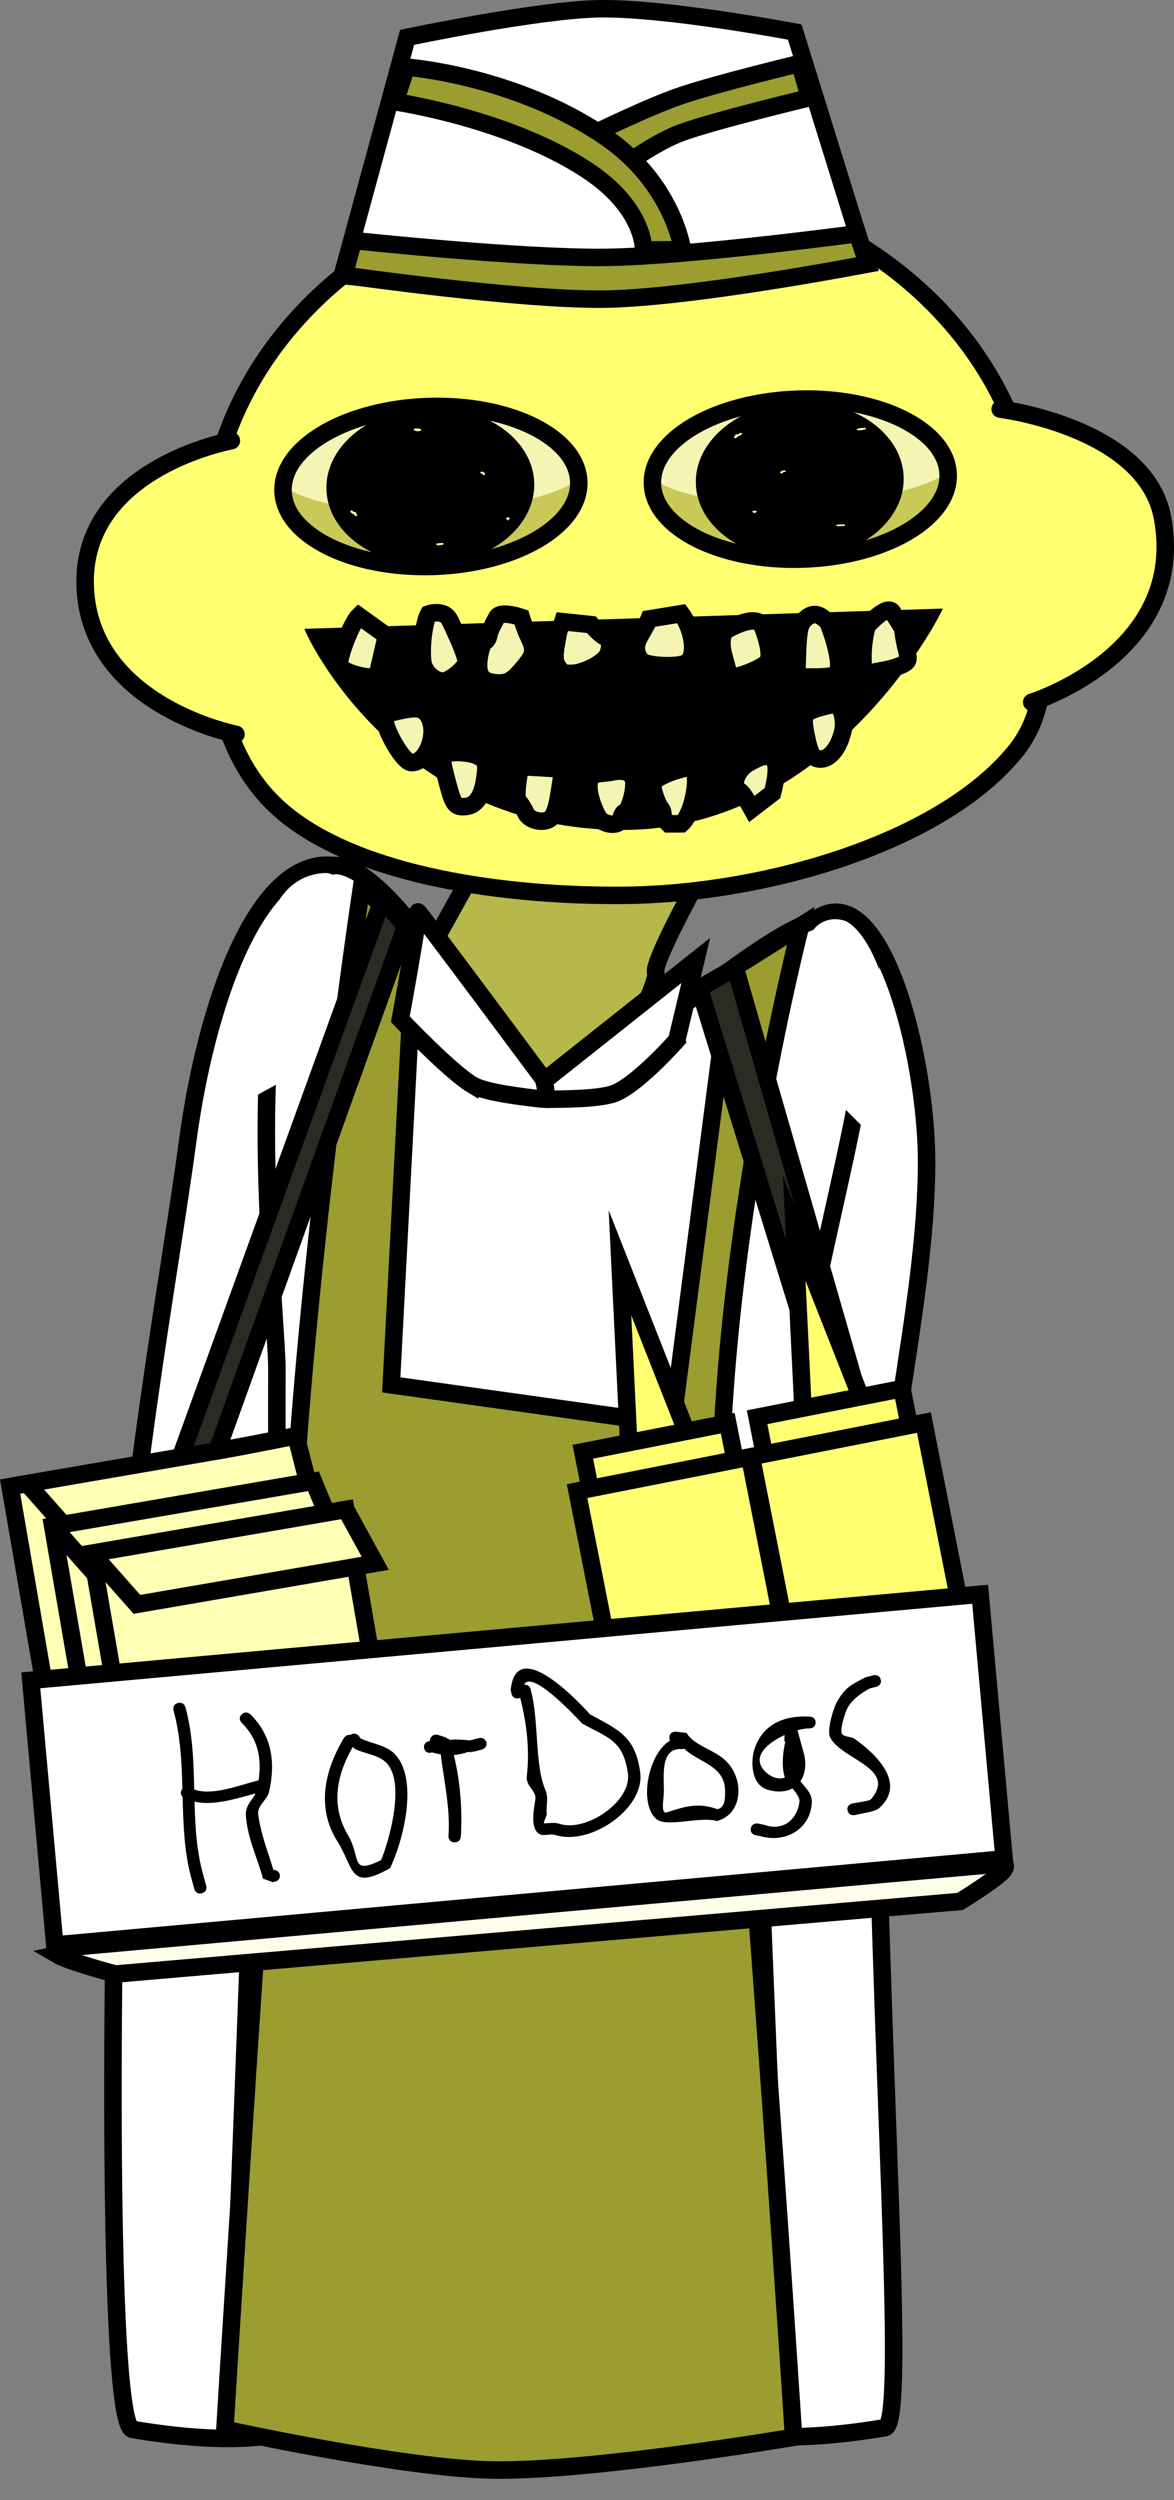 <svg viewBox="0,0,134.178,285.713" height="285.713" width="134.178" xmlns:xlink="http://www.w3.org/1999/xlink" xmlns="http://www.w3.org/2000/svg" version="1.1"><rect x="0" y="0" width="134.178" height="285.713" fill="#808080" stroke="none"/><g transform="translate(-262.103,-35.793)"><g stroke-miterlimit="10"><path stroke-linecap="butt" stroke-width="2" stroke="none" fill="#000000" fill-opacity="0.01" d="M264.149,321.506v-283.011h111.701v283.011z"></path><path stroke-linecap="butt" stroke-width="2" stroke="#000000" fill="#b7b84b" d="M306.322,147.419c0,0 4.077,-1.091 4.453,-2.095c0.499,-1.332 11.009,-19.796 11.009,-19.796l25.426,1.25c0,0 -10.818,18.695 -10.159,20.18c0.357,0.803 -3.802,12.266 -13.599,12.003c-8.395,-0.225 -17.131,-11.542 -17.131,-11.542z"></path><path stroke-linecap="butt" stroke-width="2" stroke="#000000" fill="#ffffff" d="M336.822,303.197c0,-12.078 4.412,-152.409 18.451,-162.318c7.493,-5.289 12.73,15.597 12.73,27.675c0,16.838 -6.022,37.565 -5.873,56.785c0.351,45.154 3.746,87.442 1.118,87.882c-12.374,2.071 -26.426,2.055 -26.426,-10.024z"></path><path stroke-linecap="butt" stroke-width="2" stroke="#000000" fill="#ffffff" d="M301.376,134.929c11.587,3.196 2.301,156.39 2.301,168.468c0,12.078 -14.053,12.095 -26.426,10.024c-2.437,-0.408 -2.718,-38.879 -1.639,-81.105c0.58,-22.7 5.917,-50.96 7.95,-66.195c1.988,-14.9 7.991,-33.942 17.814,-31.192z"></path><path stroke-linecap="butt" stroke-width="2" stroke="#000000" fill="#ffffff" d="M293.942,207.095c-0.268,-4.974 -0.192,-10.057 -0.192,-14.859l-0,0c0,-5.139 -2.853,-30.607 0.208,-44.781c1.217,-5.636 2.969,-12.686 6.607,-12.762c7.365,0.44 18.85,24.406 25.038,24.406c7.898,0 29.29,-24.028 34.553,-17.511c5.503,6.813 -6.101,40.671 -6.101,51.248c0,4.258 -5.609,41.432 -5.609,41.432c1.063,28.948 3.259,79.222 3.259,79.222c0,0 -21.378,4.084 -31.861,3.942c-10.601,-0.144 -31.395,-4.799 -31.395,-4.799c0,0 2.129,-53.842 3.055,-81.828z"></path><path stroke-linecap="butt" stroke-width="2" stroke="none" fill="#ffffff" d="M286.083,163.9l6.56,-21.656c0,0 0.893,-6.465 6.678,-6.691c1.648,-0.027 3.63,3.254 3.63,3.254l0.08,15.796z"></path><path stroke-linecap="butt" stroke-width="2" stroke="#000000" fill="#9b9d30" d="M352.808,314.316c0,0 -22.912,3.901 -34.321,3.742c-10.098,-0.142 -30.682,-4.653 -30.682,-4.653c0,0 2.239,-36.655 4.453,-68.44c0.662,-9.511 2.688,-21.303 3.188,-32.242c1.469,-32.102 7.994,-75.654 7.994,-75.654l6.06,5.852l-2.681,51.131l32.124,4.502l6.733,-51.964l7.935,-4.987c0,0 -10.574,40.883 -9.014,73.635c0.524,11.002 2.672,21.929 3.416,31.491c2.493,32.021 4.794,67.586 4.794,67.586z"></path><g stroke-linecap="butt" stroke-width="2" stroke="#000000" fill="#ffffff"><path d="M339.451,154.669c0,0 -4.16,4.725 -6.897,5.987c-1.666,0.768 -6.332,0.734 -8.011,0.762c-1.033,0.018 -0.01,-2.311 -0.01,-2.311l17.092,-13.558l-2.174,9.119z"></path><path d="M316.066,159.762c-2.584,-1.55 -8.209,-7.498 -8.209,-7.498c0,0 2.068,-11.272 2.017,-12.261c-0.011,-0.218 14.334,19.086 14.334,19.086c0,0 0.765,2.426 -0.26,2.296c-1.666,-0.21 -6.309,-0.68 -7.882,-1.624z"></path></g><path stroke-linecap="butt" stroke-width="2" stroke="none" fill="#ffffff" d="M353.386,157.287l1.747,-15.327c0,0 1.237,-1.701 3.627,-0.921c2.929,1.56 4.515,7.617 4.515,7.617l-0.746,17.696z"></path><path stroke-linecap="butt" stroke-width="2" stroke="#000000" fill="#2b2b24" d="M270.516,236.02l35.287,-97.423l2.671,3.017l-37.655,104.734z"></path><path stroke-linecap="butt" stroke-width="2" stroke="#000000" fill="#2b2b24" d="M371.484,244.221l-29.45,-95.489l4.092,-2.348l25.358,88.117z"></path><g stroke-linecap="butt" stroke-width="2" stroke="#000000" fill="#ffff70"><path d="M353.946,198.224l-1.069,-22.063l8.139,20.667z"></path><path d="M365.193,194.482l1.266,6.411l-16.561,3.269l-1.266,-6.411z"></path><path d="M355.568,240.721l-7.594,-38.469l19.724,-3.893l7.594,38.469z"></path></g><g stroke-linecap="butt" stroke-width="2" stroke="#000000" fill="#ffff70"><path d="M334.029,202.168l-1.069,-22.063l8.139,20.667z"></path><path d="M345.276,198.426l1.266,6.411l-16.561,3.269l-1.266,-6.411z"></path><path d="M335.651,244.665l-7.594,-38.469l19.724,-3.893l7.594,38.469z"></path></g><g stroke-linecap="butt" stroke-width="2" stroke="#000000" fill="#ffffb6"><g><path d="M269.771,243.479l-6.512,-37.807l29.036,-5.001l6.512,37.807z"></path><path d="M270.371,211.174l-5.166,-5.837c0,0 16.89,-2.909 22.174,-3.82c2.939,-0.506 8.548,-1.641 8.548,-1.641l1.684,6.605z"></path></g><g><path d="M274.635,248.008l-6.512,-37.807c0,0 24.359,-4.196 27.692,-4.77c0.824,-0.142 1.434,0.287 1.575,1.11c0.674,3.913 6.281,36.465 6.281,36.465z"></path><path d="M273.289,216.038c0,0 -4.037,-4.56 -4.756,-5.373c-0.317,-0.358 0.318,-0.589 0.789,-0.67c3.241,-0.558 28.606,-4.927 28.606,-4.927l2.601,6.279z"></path></g><g><path d="M279.098,251.104l-6.512,-37.807l29.036,-5.001l6.512,37.807z"></path><path d="M277.752,219.134l-5.166,-5.837l29.036,-5.001l3.37,6.146z"></path></g></g><g stroke-linecap="butt" stroke-width="2"><g stroke="#000000"><path fill="#ffffff" d="M268.364,258.06l-2.742,-30.245l108.502,-9.836l2.742,30.245z"></path><path fill="#fdfde9" d="M268.674,259.194c0,0 -0.718,-0.669 -0.041,-0.73c10.716,-0.965 101.043,-9.094 107.935,-9.685c0.604,-0.052 0.51,0.466 0.107,0.888c-1.008,1.056 -4.843,3.419 -4.843,3.419l-96.548,8.294c0,0 -5.323,-1.426 -6.611,-2.186z"></path></g><g stroke="none" fill="#000000"><path d="M294.074,249.984c0.099,0.362 -0.126,0.734 -0.503,0.831c-0.049,0.013 -0.098,0.02 -0.146,0.023c-0.073,0.034 -0.126,0.048 -0.126,0.048l-1.134,-0.408c-0.667,-2.434 -1.784,-4.641 -1.957,-7.181c-0.083,-1.214 0.701,-1.715 1.103,-2.556c-2.143,0.576 -4.773,1.435 -6.974,0.944c0.077,2.83 0.227,5.632 0.98,8.32l0.359,1.31c0,0 0.179,0.655 -0.503,0.831c-0.682,0.176 -0.861,-0.478 -0.861,-0.478l-0.359,-1.31c-0.806,-2.999 -0.9,-6.109 -0.98,-9.235c-0.151,-0.148 -0.324,-0.423 -0.094,-0.803c0.023,-0.037 0.046,-0.071 0.071,-0.101c-0.081,-3.014 -0.212,-6.034 -1.018,-8.977c0,0 -0.179,-0.655 0.503,-0.831c0.682,-0.176 0.861,0.478 0.861,0.478c0.84,3.068 0.932,6.242 1.007,9.4c1.997,0.745 5.08,-0.455 7.003,-0.952l0.273,-0.071c0,0 0.03,-0.008 0.08,-0.014c0.364,-2.563 -0.053,-4.71 -1.944,-6.597c0,0 -0.488,-0.487 0.021,-0.959c0.509,-0.472 0.997,0.014 0.997,0.014c2.43,2.424 2.889,5.46 2.124,8.834c-0.215,0.949 -1.383,1.574 -1.244,2.614c0.3,2.234 1.099,4.189 1.734,6.325c0.331,-0.024 0.642,0.181 0.729,0.5z"></path><path d="M302.426,235.428c-1.911,3.305 -2.526,6.767 -0.525,10.133c1.494,2.513 0.173,4.544 3.75,2.802c0.983,-2.321 2.863,-9.127 0.495,-11.233c-0.91,-0.809 -2.4,-0.948 -3.482,-1.47zM302.141,234.062c0.303,-0.234 0.582,-0.161 0.759,-0.063c0.129,0.065 0.236,0.169 0.302,0.299l0.103,0.149c1.198,0.587 2.818,0.74 3.811,1.693c2.943,2.825 1.05,10.081 -0.428,13.134c-4.666,2.651 -4.075,0.044 -6.04,-3.082c-2.391,-3.802 -1.474,-8.065 0.765,-11.79c0,0 0.264,-0.437 0.727,-0.341z"></path><path d="M310.586,235.611c-0.179,-0.655 0.503,-0.831 0.503,-0.831l0.152,-0.014c-0.032,-0.325 0.184,-0.634 0.523,-0.722c0.143,-0.037 0.288,-0.029 0.418,0.015l0.953,0.309l-0.018,0.051l0.399,0.154l-0.028,0.067c0.748,-0.139 1.476,-0.022 2.337,0.037l1.007,-0.261c0.377,-0.097 0.762,0.117 0.861,0.478c0.099,0.362 -0.126,0.734 -0.503,0.831l-1.091,0.282l-0.04,-0.145l-0.072,0.165c-0.141,-0.007 -0.275,-0.013 -0.402,-0.019c-0.528,0.184 -1.066,0.298 -1.622,0.337c0.761,3 1,6.451 0.807,9.346c0,0 -0.045,0.677 -0.749,0.637c-0.704,-0.04 -0.658,-0.717 -0.658,-0.717c0.213,-3.151 -0.505,-6.228 -0.885,-9.336c-0.374,-0.058 -0.76,-0.147 -1.159,-0.268l0.129,0.081c0,0 -0.682,0.176 -0.861,-0.478z"></path><path d="M321.999,228.316c0.589,-0.081 0.748,0.501 0.748,0.501c0.991,3.663 0.428,8.554 1.684,11.516c0.42,0.991 0.06,1.732 0.158,2.709c0.038,0.377 -0.581,1.162 -0.189,1.124c0.549,-0.053 1.128,-0.111 1.654,0.045c3.008,0.998 8.265,-2.551 7.813,-5.759c-0.541,-3.844 -2.347,-4.086 -5.23,-5.699c-0.694,-0.746 -5.788,-6.243 -6.638,-4.437zM321.556,229.817c-0.039,0.016 -0.083,0.031 -0.13,0.043c-0.682,0.176 -0.861,-0.478 -0.861,-0.478l-0.093,-0.478c0.631,-6.137 7.495,1.062 9.062,2.797c3.203,1.758 5.167,2.466 5.737,6.613c0.574,4.171 -5.731,8.44 -9.675,7.183c-0.595,-0.217 -1.39,0.202 -1.907,-0.155c-1.073,-0.742 -0.506,-3.042 -0.392,-3.964c0.116,-0.936 -1.115,-1.45 -0.984,-2.616c0.328,-2.932 0.03,-5.882 -0.757,-8.944z"></path><path d="M340.321,235.63c-0.159,0.051 -0.299,0.044 -0.299,0.044c-2.667,-0.181 -1.947,3.556 -2.056,5.185c-0.046,0.69 -0.337,2.267 0.345,2.046c2.013,-0.652 3.561,-1.168 5.787,-0.364c0.905,-0.176 0.868,-1.305 0.877,-1.996c0.041,-3.039 -3.073,-3.316 -4.654,-4.914zM338.68,234.697c-0.055,-0.097 -0.087,-0.223 -0.076,-0.385c0.045,-0.677 0.749,-0.637 0.749,-0.637l1.223,0.153c0.825,1.441 3.088,1.873 4.457,3.163c2.107,1.985 2.089,6.054 -0.986,6.906c-1.882,-0.562 -5.726,0.747 -6.892,-0.202c-2.067,-1.682 -1.032,-7.455 1.525,-8.997z"></path><path d="M362.759,227.721c0.179,0.655 -0.503,0.831 -0.503,0.831l-0.736,0.185c-0.972,0.519 -1.937,1.205 -2.495,2.129c-0.347,0.557 -0.911,2.516 -0.724,2.989c0.193,0.486 1.041,0.337 1.475,0.645c2.606,1.854 5.892,5.13 2.822,7.908c-0.487,0.441 -2.091,0.624 -2.756,0.796c0,0 -0.682,0.176 -0.861,-0.478c-0.179,-0.655 0.503,-0.831 0.503,-0.831c0.302,-0.078 1.989,-0.282 2.154,-0.475c3.074,-3.575 -3.396,-4.552 -4.659,-7.085c-0.409,-0.819 0.393,-3.41 0.828,-4.146c0.999,-1.653 1.514,-1.814 3.191,-2.709l0.9,-0.238c0,0 0.682,-0.176 0.861,0.478z"></path><path d="M347.918,244.715c0.145,-0.665 0.835,-0.53 0.835,-0.53l0.702,0.143c2.191,0.8 3.778,-0.679 4.02,-2.624c0.057,-0.461 -0.369,-1.015 -0.806,-1.538c-0.705,0.385 -1.65,0.485 -2.806,0.159c-1.944,-0.549 -2.015,-3.3 -1.488,-4.785c0.994,-2.801 3.469,-3.738 6.282,-3.581c0,0 0.704,0.04 0.658,0.717c-0.045,0.677 -0.749,0.637 -0.749,0.637c-0.314,-0.018 -0.783,0.057 -1.319,0.209c0.191,0.699 0.533,1.948 0.725,2.646c0.322,1.198 0.172,2.353 -0.391,3.172c0.547,0.743 1.337,1.344 1.303,2.407c-0.096,2.994 -2.971,4.737 -5.887,3.868l-0.533,-0.099c0,0 -0.69,-0.135 -0.546,-0.8zM351.803,238.927c-0.385,-1.233 -0.251,-2.741 0.053,-4.125l-0.109,-0.003l0.026,-0.73c-1.963,0.902 -3.825,2.49 -2.273,4.109c0.738,0.77 1.639,0.995 2.303,0.749z"></path></g></g><g><g stroke-width="2" stroke="#000000" fill="#ffff70"><path stroke-linecap="butt" d="M380.504,97.666c0.078,8.885 2.907,17.554 -2.397,24.05c-8.471,10.375 -28.534,16.242 -44.621,16.395c-13.448,0.128 -30.402,-2.151 -39.089,-9.548c-8.212,-6.992 -8.53,-18.779 -8.628,-29.992c-0.202,-23.075 20.842,-41.984 47.002,-42.234c26.161,-0.25 47.531,18.254 47.733,41.329z"></path><path stroke-linecap="round" d="M289.07,119.708c0,0 -16.111,-3.118 -17.185,-16.144c-1.172,-14.201 16.662,-17.408 16.662,-17.408"></path><path stroke-linecap="round" d="M376.416,82.544c0,0 16.629,2.066 18.55,12.415c2.886,15.552 -14.946,21.086 -14.946,21.086"></path></g><g stroke-linecap="butt" stroke-width="2" stroke="#000000"><path fill="#ffffff" d="M308.632,40.063c0,0 15.025,-3.173 22.037,-3.27c7.692,-0.106 22.263,2.661 22.263,2.661l8.239,26.509c0,0 -19.231,3.041 -29.324,3.262c-9.887,0.217 -30.628,-1.946 -30.628,-1.946z"></path><path fill="#9b9d30" d="M302.504,63.278c0,0 19.202,2.061 28.928,1.929c9.467,-0.129 28.671,-2.711 28.671,-2.711l1.142,3.475c0,0 -20.226,3.912 -30.214,4.007c-9.802,0.094 -29.605,-2.739 -29.605,-2.739z"></path><path fill="#9b9d30" d="M330.205,50.945c0,0 6.093,-2.986 9.75,-4.227c4.064,-1.379 13.544,-3.675 13.544,-3.675l1.124,3.917c0,0 -10.75,2.576 -14.603,3.975c-2.891,1.049 -6.469,3.673 -6.469,3.673z"></path><path fill="#9b9d30" d="M335.654,64.367c0,0 0.199,-4.735 -6.436,-9.116c-8.985,-5.933 -21.959,-7.822 -21.959,-7.822l1.3,-3.963c0,0 12.33,0.9 22.683,7.954c7.822,5.329 8.86,12.905 8.86,12.905z"></path></g><path stroke-linecap="butt" stroke-width="1" stroke="#000000" fill="#000000" d="M333.544,130.135c-25.765,0.162 -35.895,-22.005 -35.895,-22.005l71.394,-2.264c0,0 -12.178,24.123 -35.499,24.269z"></path><g stroke-linecap="butt" stroke-width="2" stroke="#000000" fill="#f5f5b3"><path d="M364.97,107.117c0.151,0.008 0.291,0.374 0.344,0.823c0.049,0.479 0.226,1.412 0.398,2.106c0.296,1.177 0.238,1.323 -0.459,1.7c-0.447,0.213 -1.322,0.491 -1.983,0.603c-0.624,0.114 -1.445,0.276 -1.8,0.375c-0.548,0.118 -0.671,-0.097 -0.719,-1.142c-0.085,-1.437 0.103,-2.992 0.45,-4.245c0,0 2.446,-2.794 2.987,-1.454z"></path><path d="M306.265,108.441l-1.105,4.783l-1.166,-0.095c-0.638,-0.066 -1.628,-0.33 -2.2,-0.6c-0.824,-0.374 -1.014,-0.652 -0.846,-1.327c0.346,-1.707 1.508,-4.379 2.167,-5.027z"></path><path d="M315.37,111.642c-0.544,0.922 -2.025,2.029 -2.704,1.991c-1.053,-0.089 -2.094,-1.1 -2.247,-2.21c-0.202,-1.589 0.116,-4.487 0.667,-5.468c0,0 1.746,-0.608 2.408,0.68c0,0 2.183,4.43 1.876,5.008z"></path><path d="M357.652,112.845c-0.179,0.198 -1.26,0.316 -2.4,0.311l-2.092,0.001l0.096,-2.941c0.103,-2.435 0.263,-3.051 0.796,-3.616c0.917,-0.871 1.664,-0.77 2.693,0.33c0,0 1.957,4.902 0.907,5.914z"></path><path d="M349.887,111.324c-0.373,0.783 -4.342,2.286 -4.45,1.684c-0.047,-0.211 -0.296,-1.177 -0.579,-2.175c-0.342,-1.209 -0.326,-2.148 0.075,-2.896c0,0 3.136,-1.983 4.195,-0.822c0,0 1.297,3.049 0.759,4.209z"></path><path d="M322.375,108.222c0.887,1.865 0.869,2.281 -0.359,3.759c-1.278,1.565 -1.858,1.919 -3.104,1.849c-1.736,-0.098 -2.315,-0.874 -2.05,-2.824c0.129,-0.945 0.434,-1.791 0.634,-1.869c0.238,-0.076 0.442,-0.451 0.49,-0.806c0.048,-0.354 0.475,-1.253 0.923,-2.031c0.444,-0.749 2.771,0.037 2.771,0.037c0,0 0.316,1.03 0.695,1.884z"></path><path d="M329.686,107.178c1.965,2.38 2.277,1.013 2.115,2.453c-0.145,1.063 -0.381,1.407 -1.509,2.147c-0.748,0.464 -1.91,0.904 -2.602,0.955c-1.073,0.059 -1.363,-0.047 -1.803,-0.726c-0.474,-0.711 -0.469,-1.306 0.031,-3.867c0.164,-0.802 0.311,-0.656 0.511,-1.302z"></path><path d="M339.966,105.921c1.37,1.839 1.821,4.946 0.538,5.634c-1.024,0.538 -4.685,0.332 -5.133,-0.289c-1.327,-1.814 0.082,-2.708 0.918,-4.746z"></path><path d="M358.397,119.499c-0.483,1.878 -1.524,3.099 -2.581,3.039c-0.868,-0.049 -1.173,-0.602 -1.644,-3.009c-0.394,-2.135 -0.207,-2.393 2.158,-3.004c1.298,-0.314 1.373,-0.31 1.914,0.465c0,0 0.489,1.158 0.153,2.509z"></path><path d="M311.077,117.665c1.114,1.878 -0.199,5.376 -1.972,5.276c-1.094,-0.062 -3.702,-4.94 -2.87,-5.459c0.125,-0.082 0.803,-0.312 1.506,-0.451c2.077,-0.449 2.744,-0.322 3.336,0.634z"></path><path d="M348.032,128.238c-0.335,-0.614 -1.082,-1.948 -1.41,-2.056c-0.975,-0.382 -0.412,-2.285 0.916,-3.103c0.622,-0.382 1.396,-0.755 1.706,-0.797c1.641,-0.324 1.967,0.914 1.148,4.142z"></path><path d="M340.986,123.472c1.257,-0.019 0.471,5.205 -0.993,6.462l-1.484,0.006c-0.405,-0.38 -0.68,-0.872 -0.648,-1.108c0.028,-0.207 -0.083,-0.511 -0.247,-0.698c-0.169,-0.158 -0.491,-0.861 -0.701,-1.557c-0.338,-1.15 -0.31,-1.357 0.316,-1.768c0.38,-0.276 1.312,-0.7 2.065,-0.925c0.753,-0.226 1.502,-0.421 1.691,-0.411z"></path><path d="M317.003,122.358c0.665,0.424 0.734,0.756 0.521,2.321c-0.293,2.156 -1.05,3.244 -2.311,3.293c-1.073,0.059 -1.301,-0.222 -1.931,-2.579c-0.81,-2.992 -0.792,-3.408 -0.054,-3.515c1.474,-0.215 3.043,-0.007 3.776,0.48z"></path><path d="M334.479,124.8c0.295,0.909 -0.365,3.521 -0.971,3.785c-0.201,0.078 -0.4,0.424 -0.448,0.778c-0.133,0.978 -2.051,0.712 -2.558,-0.171c-0.683,-1.189 -1.212,-2.867 -1.071,-3.902c0.108,-0.797 0.287,-0.996 1.213,-1.092c0.578,-0.057 1.236,-0.139 1.433,-0.187c1.29,-0.255 2.125,0.03 2.402,0.79z"></path><path d="M321.529,123.396l2.453,0.138l2.453,0.138l-0.347,2.272c-0.231,1.518 -0.418,2.357 -0.766,3.016c-0.572,1.084 -2.646,0.789 -3.141,-0.289c-0.263,-0.58 -0.64,-1.167 -0.817,-1.266c-0.214,-0.101 -0.237,-1.055 -0.092,-2.118z"></path></g><g stroke-linecap="butt"><path stroke-width="0" stroke="none" fill="#f5f5b3" d="M328.252,90.865c0.142,5.046 -7.309,9.37 -16.643,9.657c-9.334,0.287 -17.016,-3.571 -17.158,-8.617c-0.142,-5.046 7.309,-9.37 16.643,-9.657c9.334,-0.287 17.016,3.571 17.158,8.617z"></path><path stroke-width="0" stroke="none" fill="#c9c958" d="M328.383,90.861c0.142,5.046 -7.309,9.37 -16.643,9.657c-9.334,0.287 -17.016,-3.571 -17.158,-8.617c-0.038,-1.343 1.802,2.787 17.002,2.225c15.659,-0.579 16.766,-4.447 16.8,-3.265z"></path><path stroke-width="2" stroke="#000000" fill="none" d="M328.252,90.865c0.142,5.046 -7.309,9.37 -16.643,9.657c-9.334,0.287 -17.016,-3.571 -17.158,-8.617c-0.142,-5.046 7.309,-9.37 16.643,-9.657c9.334,-0.287 17.016,3.571 17.158,8.617z"></path><path stroke-width="0" stroke="none" fill="#000000" d="M323.162,90.988c0.14,4.971 -5.064,9.164 -11.623,9.366c-6.559,0.202 -11.99,-3.664 -12.13,-8.635c-0.14,-4.971 5.064,-9.164 11.623,-9.366c6.559,-0.202 11.99,3.664 12.13,8.635z"></path><g stroke-width="2" stroke="none" fill="#f5f5b3"><path d="M317.389,90.087c-0.145,-0.002 -0.136,-0.119 -0.136,-0.119l0.002,-0.029c0.009,-0.015 -0.036,-0.039 -0.05,-0.027c0,0 -0.134,0.049 -0.19,-0.057c-0.056,-0.106 0.078,-0.155 0.078,-0.155c0.18,-0.04 0.433,0.096 0.452,0.243l-0.002,0.029c0,0 -0.009,0.116 -0.154,0.114z"></path><path d="M312.124,98.115c-0.08,0.007 -0.15,-0.039 -0.156,-0.103c-0.006,-0.064 0.054,-0.122 0.134,-0.129l0.29,-0.026c0.077,-0.007 0.155,-0.014 0.232,-0.021c0,0 0.145,-0.013 0.156,0.102c0.011,0.116 -0.134,0.129 -0.134,0.129c-0.077,0.007 -0.445,0.04 -0.522,0.047z"></path><path d="M302.64,94.28c0.145,-0.013 0.156,0.103 0.156,0.103l-0.012,0.042l0.131,0.173c0.012,0.015 0.02,0.033 0.022,0.052c0.006,0.064 -0.054,0.122 -0.134,0.129c-0.058,0.005 -0.11,-0.017 -0.137,-0.054l-0.113,-0.148c-0.161,-0.051 -0.298,-0.154 -0.392,-0.27c0,0 -0.074,-0.098 0.051,-0.161c0.125,-0.063 0.199,0.034 0.199,0.034c0.035,0.05 0.085,0.094 0.143,0.13c0.02,-0.014 0.047,-0.025 0.086,-0.029z"></path><path d="M319.9,95.144c0.027,-0.026 0.054,-0.052 0.081,-0.078l-0.034,-0.055c0,0 0.048,-0.111 0.185,-0.077c0,0 0,0 0,0c0.038,-0.019 0.098,-0.033 0.163,0.01c0.11,0.072 0.015,0.164 0.015,0.164c-0.063,0.061 -0.127,0.121 -0.19,0.182l-0.105,-0.168z"></path><path d="M309.633,84.999c-0.03,0.003 -0.059,0.006 -0.089,0.009c0,0 -0.145,0.013 -0.156,-0.103c-0.011,-0.116 0.134,-0.129 0.134,-0.129c0.106,-0.009 0.212,-0.018 0.318,-0.027l0.024,0.011l0.003,-0.007l0.274,0.061c0.057,0.011 0.1,0.05 0.104,0.1c0.006,0.063 -0.053,0.12 -0.131,0.128l-0.326,0.036c0,0 -0.128,0.014 -0.155,-0.08z"></path></g><path stroke-width="0" stroke="none" fill="#f5f5b3" d="M370.47,90.028c0.142,5.046 -7.309,9.37 -16.643,9.657c-9.334,0.287 -17.016,-3.571 -17.158,-8.617c-0.142,-5.046 7.309,-9.37 16.643,-9.657c9.334,-0.287 17.016,3.571 17.158,8.617z"></path><path stroke-width="0" stroke="none" fill="#c9c958" d="M370.601,90.024c0.142,5.046 -7.309,9.37 -16.643,9.657c-9.334,0.287 -17.016,-3.571 -17.158,-8.617c-0.038,-1.343 1.802,2.787 17.002,2.225c15.659,-0.579 16.766,-4.447 16.8,-3.265z"></path><path stroke-width="2" stroke="#000000" fill="none" d="M370.47,90.028c0.142,5.046 -7.309,9.37 -16.643,9.657c-9.334,0.287 -17.016,-3.571 -17.158,-8.617c-0.142,-5.046 7.309,-9.37 16.643,-9.657c9.334,-0.287 17.016,3.571 17.158,8.617z"></path><path stroke-width="0" stroke="none" fill="#000000" d="M365.384,90.321c0.14,4.971 -5.064,9.164 -11.623,9.366c-6.559,0.202 -11.99,-3.664 -12.13,-8.635c-0.14,-4.971 5.064,-9.164 11.623,-9.366c6.559,-0.202 11.99,3.664 12.13,8.635z"></path><g stroke-width="2" stroke="none" fill="#f5f5b3"><path d="M351.457,89.891c-0.18,0.018 -0.199,-0.077 -0.199,-0.077l-0.005,-0.024c0.015,-0.122 0.321,-0.261 0.547,-0.248c0,0 0.17,0.026 0.107,0.118c-0.063,0.093 -0.233,0.067 -0.233,0.067c-0.019,-0.008 -0.073,0.016 -0.061,0.027l0.005,0.024c0,0 0.018,0.095 -0.162,0.112z"></path><path d="M357.857,95.929c0,0 -0.181,0.005 -0.175,-0.091c0.006,-0.096 0.187,-0.101 0.187,-0.101c0.097,-0.003 0.193,-0.005 0.29,-0.008l0.362,-0.01c0.1,-0.003 0.179,0.038 0.175,0.091c-0.003,0.053 -0.087,0.098 -0.187,0.101c-0.097,0.003 -0.556,0.015 -0.652,0.018z"></path><path d="M346.314,85.427c0.049,-0.001 0.084,0.005 0.109,0.014c0.07,-0.036 0.129,-0.077 0.17,-0.122c0,0 0.086,-0.088 0.246,-0.05c0.159,0.039 0.073,0.127 0.073,0.127c-0.109,0.105 -0.273,0.205 -0.47,0.264l-0.131,0.134c-0.031,0.033 -0.095,0.057 -0.167,0.059c-0.1,0.003 -0.179,-0.038 -0.175,-0.091c0.001,-0.016 0.009,-0.032 0.023,-0.045l0.153,-0.156l-0.017,-0.033c0,0 0.006,-0.096 0.187,-0.101z"></path><path d="M348.507,94.306l-0.12,0.149c-0.083,-0.043 -0.165,-0.086 -0.248,-0.129c0,0 -0.124,-0.064 0.008,-0.136c0.078,-0.042 0.153,-0.037 0.202,-0.026c0,-0 0,-0 0,-0c0.169,-0.043 0.235,0.043 0.235,0.043l-0.039,0.049c0.035,0.018 0.071,0.037 0.106,0.055z"></path><path d="M360.783,84.877c-0.028,0.08 -0.188,0.082 -0.188,0.082l-0.408,0.006c-0.098,0.002 -0.175,-0.039 -0.171,-0.091c0.003,-0.041 0.054,-0.078 0.123,-0.093l0.337,-0.079l0.004,0.006l0.029,-0.012c0.132,-0.004 0.265,-0.008 0.397,-0.012c0,0 0.181,-0.005 0.175,0.091c-0.006,0.096 -0.187,0.101 -0.187,0.101c-0.037,0.001 -0.074,0.002 -0.111,0.002z"></path></g></g></g></g></g></svg><!--rotationCenter:57.89668638348445:144.20701571153126-->